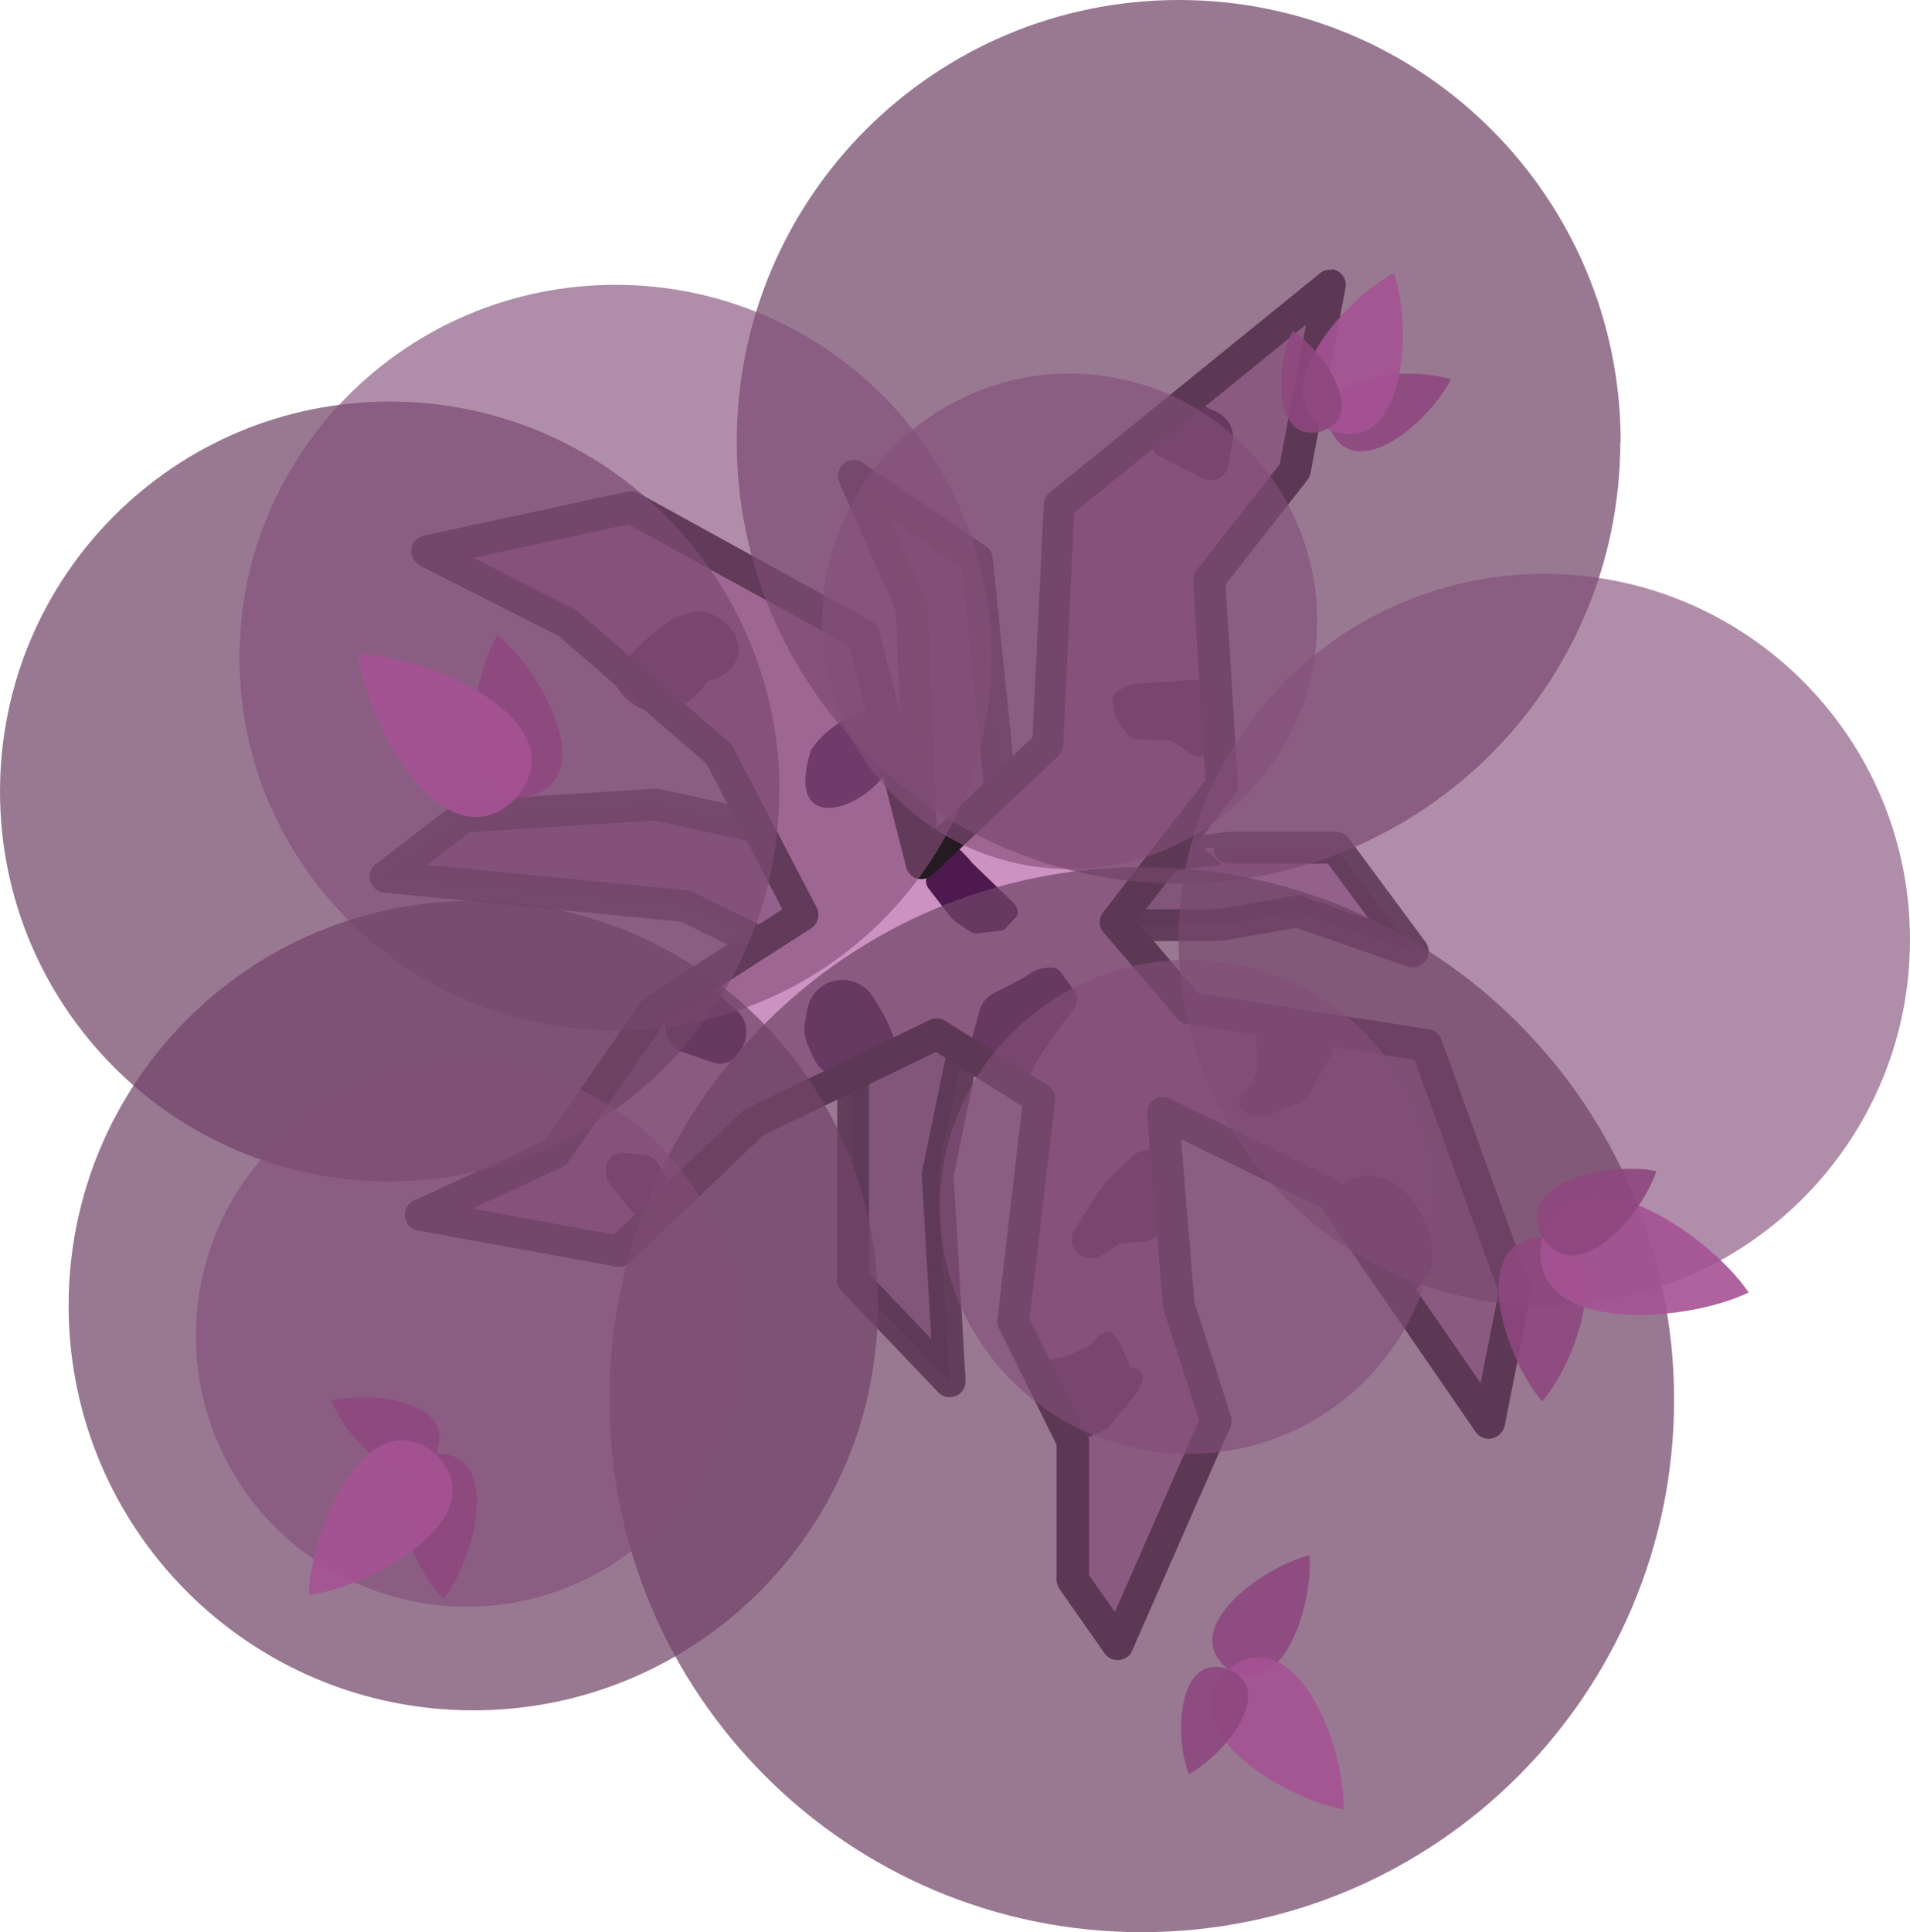 <svg xmlns="http://www.w3.org/2000/svg" width="540" height="546.1" viewBox="0 0 142.875 144.489"><path d="m147.4 237.781 7.249 7.594-.9-15.452 3.837-18.6 17.33-.08 5.742-1.005 8.625 2.99-5.742-7.753h-7.964c0-.026-16.483 2.064-16.483 2.064l-2.408-23.627-9.207-6.244 4.312 9.79.82 19.155-19.922-4.366-14.394.9-5.847 4.498 22.437 2.196 12.54 6.165v21.749z" class="st2" style="opacity:.9;isolation:isolate;fill:#a574a2;stroke:#231823;stroke-width:2.381px;stroke-linejoin:round" transform="translate(-83.608 -142.081)"/><path d="m183.065 163.46-20.187 16.377-.847 17.913-9.393 8.863-4.365-17.039-17.41-9.578-15.267 3.307 10.504 5.345 11.325 9.763 6.297 12.065-11.14 7.144-7.355 10.636-10.133 4.657 14.843 2.698 10.028-9.604 13.731-6.641 7.673 4.815-1.958 16.67 4.445 8.942v10.398c.027 0 3.387 4.79 3.387 4.79l7.33-16.696-2.779-8.652-1.19-14.393 12.646 6.165 11.748 17.039 1.958-9.896-6.641-18.362-17.727-2.778-5.504-6.456 7.938-10.24-.953-15.345 6.403-8.15 2.62-13.863z" class="st0" style="fill:#cc92c1;stroke-width:.265" transform="translate(-83.608 -142.081)"/><path d="m302.2 382.7 7.2-3.1s4.1-6.3 6.7-2.9 4.4 9 4.4 9 7.6.3.6 8.9l-7.1 8.6-9.3 4-11.1-22.8M312.9 354l3.3-2.3c.8-.6 1.8-.9 2.9-1l5.4-.5c1 0 2-.4 2.9-1l3.3-2.3c1.4-1 2.2-2.5 2.3-4.1l.6-13.3c.1-3.5-3.3-6.2-6.9-5.4l-2.8.6c-1 .2-2 .8-2.8 1.5l-7.3 7.1c-.3.3-.5.6-.8.9l-8.2 12.7c-.6.9-.9 2-.8 3 .2 4.2 5.4 6.5 9 4M271 259.9l4.2 2.8c.7.5 1.5.7 2.1.6l6.9-.8c.4 0 .7-.2.9-.4l3.3-3.5c.7-.7.5-2.2-.4-3.5l-12.2-11.8c-1.1-1.6-7.1-7.6-8.2-7.1-3.6 1.7-3 9.3-4 10.4-.1.1-.2.3-.3.5l-.3.8c-.3.8 0 2.1.9 3.1l5.9 7.6c.4.5.8.9 1.3 1.2M239 304.2l3.7.5c5.8.8 11.2-3.5 11.4-9.3v-.2c0-3.8-3.4-9.8-6.4-14.3-2.4-3.6-6.9-5.3-11.1-4.1-3.7 1-6.5 4.1-7.2 7.9l-.7 3.9c-.4 2 0 4.1.7 5.9l1.7 3.8c1.4 3.2 4.4 5.4 7.9 5.8M180.6 342.1l1.2.6c.4.2.7.3 1.1.3l1.1.2c2.1.3 4.2-1.4 4.6-3.9.2-.9.4-1.6.8-1.3 1.3.6 1.5-3.8 1.5-3.8l-3.7-6c-.5-.8-1.2-1.5-2-1.8l-1-.4c-.3-.1-.6-.2-1-.2l-6-.6c-.8 0-1.6.1-2.3.6h-.2c-2.3 1.6-2.9 5.2-1.4 7.7.1.2.2.3.3.5l5.6 7c.4.5.9.9 1.4 1.2M193.9 296.7l9.2 3.1c2.5.8 5.1-.2 6.7-2.6l1-1.4c2.2-3.3 1.7-8.1-1.2-10.6l-5.3-4.6c-1.7-1.5-3.9-1.8-5.8-1l-4.7 1.9c-2 .8-3.6 2.8-4.1 5.3l-.2 1c-.8 3.9 1.2 7.9 4.6 9M337.8 112.3l5 2.9.6.3.8.3c2.7 1 4.7 3.3 5.3 6.3v.3c.2.6.2 1.1 0 1.7l-1.4 7.5c-.4 2-2.1 3.6-4 3.7h-.9c-.7.1-1.4 0-2-.3l-12.5-6.4c-2-1-2.7-3.7-1.5-5.9l5.2-3.5c1.2-2.1 3.3-7.9 5.2-6.7M276.6 299.4l6.7 6.2c2.3 2.1 7.7 0 9.7-3.8 1.9-4.4 7.8-12.2 11.2-16.6 1.5-1.9 1.8-4 .9-5.3l-4.3-5.8c-.7-1-2.1-1.4-3.8-1.1l-1.3.2c-1.2.2-2.5.7-3.7 1.6-.8.6-2.2 1.4-4.9 2.8l-4.6 2.3c-2.2 1.1-3.9 3-4.4 4.9l-2 7.2c-.1.4-.2.8-.2 1.1v3.9c-.1.9.2 1.7.8 2.2M354.5 314.6c1.8.6 3.9.5 5.6-.2l8.3-3.4c1.1-.4 1.9-1.1 2.3-1.8l6.7-11.8c.5-.8.5-1.8 0-2.6l-1.3-2.4c-.7-1.3-2.4-2.2-4.4-2.5l-10.1-1.3c-1.6-.2-3.2.1-4.3.9-.9.6-1.4 1.4-1.3 2.3 0 1.7.2 4.9.5 8.3.2 2.9-2.3 6.6-4.5 9.2-1.6 1.9-.4 4.3 2.6 5.3M344.6 210.3l.4-4.5v-.2l1.1-6.4c.1-.7 0-1.4-.5-2.1l-2.6-3.7c-.8-1.1-2.3-1.8-4-1.7l-17.1 1.2c-.6 0-1.1.2-1.7.4l-2.6 1.2c-1.5.7-2.3 2-2.1 3.3l.7 4c0 .4.2.8.5 1.1l2.8 4c.7 1 2.1 1.7 3.6 1.7h2.2l5.4.2c.9 0 1.8.3 2.5.8l4.4 3c2.2 1.5 5.5.8 6.5-1.3l.3-.9M246.7 200.1c26.8 14.5-27.6 47.6-16.3 11.5 4.2-6.3 10.3-9.5 16.3-11.5M171.7 190.1c8.2-3.9 12.2-11.6 20.2-15.7 2.2-1.1 4.7-1.9 7.3-2 6.6.9 11.5 6.5 10.7 11.9-.4 3.4-3.4 6.3-7.3 7.4-2.1.3-2.4 2.5-3.9 3.6-2.9 3-7.2 5.7-12.2 5.5-4.6-.2-8.2-3.2-10.4-6.3-.8-1.6-2.6-2.7-4-4l-.2-.2zM378.1 337.9c.8-2.4 2.8-4.4 5.1-5.4s5-1.1 7.5-.5 4.7 2 6.6 3.6c1.9 1.7 3.5 3.7 4.8 5.9 2.3 3.9 4 8.3 3.7 12.8-.1 2.3-.8 4.5-1.9 6.4-1.2 1.9-2.9 3.5-5 4.4-1.6.7-3.5 1-5.3.8-4-4.7-7.8-9.5-11.4-14.5-1.4-2-2.8-4.1-3.7-6.4s-1.2-4.9-.4-7.2z" class="st7" style="fill:#4d194f" transform="matrix(.265 0 0 .265 -.397 .026)"/><path d="M183.224 162.269a1.11 1.11 0 0 0-.9.265l-20.187 16.377c-.265.212-.424.53-.45.873l-.847 17.436-7.593 7.144-3.863-15.081a1.17 1.17 0 0 0-.582-.74l-17.41-9.579c-.264-.132-.556-.185-.82-.132l-15.267 3.307a1.175 1.175 0 0 0-.9 1.429c.08.344.318.635.636.82l10.372 5.265 11.033 9.525 5.688 10.901-10.213 6.562c-.132.08-.238.185-.344.317l-7.17 10.372-9.816 4.524c-.608.265-.847.98-.582 1.588.159.344.476.608.873.661l14.843 2.7c.37.078.768-.054 1.032-.318l9.895-9.473 12.965-6.27 6.456 4.074-1.852 15.928c-.027.238 0 .45.106.662l4.312 8.705v10.133c.027.238.106.476.239.688l3.36 4.789c.37.53 1.111.661 1.667.291.185-.132.317-.291.396-.503l7.33-16.695a1.32 1.32 0 0 0 .052-.847l-2.725-8.52-1.005-12.17 10.477 5.107 11.562 16.774c.37.53 1.112.688 1.667.291.265-.185.424-.45.503-.74l1.958-9.896c.053-.212 0-.423-.053-.635l-6.641-18.362c-.159-.397-.503-.715-.926-.767l-17.277-2.7-4.578-5.397 7.33-9.472q.277-.357.238-.794l-.927-14.896 6.112-7.805c.106-.159.186-.317.238-.503l2.62-13.864c.132-.635-.291-1.27-.953-1.402h-.053zm-1.931 4.154-1.958 10.372-6.218 7.91c-.185.239-.265.53-.265.82l.926 14.897-7.646 9.869c-.344.45-.344 1.085.026 1.508l5.504 6.456c.185.211.45.37.714.397l17.04 2.672 6.296 17.383-1.349 6.8-10.16-14.711a1.1 1.1 0 0 0-.45-.397l-12.647-6.165a1.175 1.175 0 0 0-1.587.556c-.106.185-.133.397-.106.609l1.19 14.393c0 .08 0 .185.053.264l2.646 8.229-6.297 14.34-1.931-2.751v-10.028a1.8 1.8 0 0 0-.16-.53l-4.285-8.625 1.905-16.324c.052-.45-.16-.9-.556-1.138l-7.673-4.815a1.21 1.21 0 0 0-1.164-.053L139.409 225c-.106.054-.212.133-.318.212l-9.577 9.181-10.557-1.931 6.694-3.096c.185-.08.37-.238.476-.397l7.223-10.45 10.927-7.012c.53-.344.688-1.005.424-1.561l-6.297-12.065c-.08-.132-.16-.265-.291-.344l-11.325-9.763-.238-.159-7.514-3.81 11.562-2.513 16.563 9.101 4.234 16.537c.158.635.82 1.032 1.455.846.185-.053.37-.158.529-.29l9.393-8.864c.211-.212.37-.503.37-.82l.82-17.384 17.251-13.996z" class="st8" style="fill:#231a22;stroke-width:.265" transform="translate(-83.608 -142.081)"/><path d="M141.896 201.269c0 16.086-13.044 29.157-29.157 29.157s-29.13-13.07-29.13-29.157 13.043-29.158 29.156-29.158c16.114 0 29.157 13.044 29.157 29.158" class="st4" style="opacity:.8;fill:#724468;fill-opacity:.9;stroke-width:.265" transform="translate(-83.608 -142.081)"/><path d="M204.814 175.101c0 18.256-14.79 33.047-33.046 33.047-18.257 0-33.047-14.79-33.047-33.047s14.817-33.02 33.073-33.02 33.046 14.79 33.046 33.047" class="st1" style="opacity:.8;isolation:isolate;fill:#724468;fill-opacity:.9;stroke-width:.265" transform="translate(-83.608 -142.081)"/><path d="M226.483 212.355c0 15.107-12.25 27.358-27.358 27.358-15.107 0-27.358-12.25-27.358-27.358s12.25-27.358 27.358-27.358 27.358 12.25 27.358 27.358M129.646 163.38c15.53 0 28.125 12.489 28.125 27.887s-12.594 27.887-28.125 27.887-28.125-12.488-28.125-27.887c0-15.398 12.594-27.887 28.125-27.887" class="st3" style="opacity:.8;fill:#844f79;fill-opacity:.8;stroke-width:.265" transform="translate(-83.608 -142.081)"/><path d="M208.836 246.75c0 21.987-17.833 39.82-39.82 39.82s-39.82-17.833-39.82-39.82c0-21.986 17.833-39.82 39.82-39.82s39.82 17.834 39.82 39.82" class="st4" style="opacity:.8;fill:#724468;fill-opacity:.9;stroke-width:.265" transform="translate(-83.608 -142.081)"/><path d="M120.809 189.574c-2.143 3.678-3.387 12.885 2.249 12.091 5.53-1.296 1.058-9.419-2.25-12.091" class="st6" style="fill:#8e477f;fill-opacity:.9;stroke-width:.265" transform="translate(-83.608 -142.081)"/><path d="M110.384 191.003c.688 5.503 6.641 16.007 11.853 10.742 4.737-5.715-6.297-10.584-11.853-10.742" class="st5" style="fill:#a55394;fill-opacity:.9;stroke-width:.265" transform="translate(-83.608 -142.081)"/><path d="M149.278 239.713c0 16.721-13.547 30.268-30.268 30.268-16.722 0-30.269-13.547-30.269-30.268 0-16.722 13.547-30.269 30.269-30.269s30.268 13.547 30.268 30.269" class="st4" style="opacity:.8;fill:#724468;fill-opacity:.9;stroke-width:.265" transform="translate(-83.608 -142.081)"/><path d="M138.8 241.961c0 11.192-9.075 20.268-20.267 20.268s-20.267-9.076-20.267-20.268 9.075-20.267 20.267-20.267 20.267 9.076 20.267 20.267" class="st3" style="opacity:.8;fill:#844f79;fill-opacity:.8;stroke-width:.265" transform="translate(-83.608 -142.081)"/><path d="M116.787 261.673c-2.62-2.725-5.61-10.398-.582-10.9 5.054-.054 2.884 7.884.582 10.9" class="st6" style="fill:#8e477f;fill-opacity:.9;stroke-width:.265" transform="translate(-83.608 -142.081)"/><path d="M108.4 246.83c2.99-.794 9.551.106 7.805 3.969-2.064 3.677-6.694-1.085-7.805-3.97" class="st6" style="fill:#8e477f;fill-opacity:.9;stroke-width:.265" transform="translate(-83.608 -142.081)"/><path d="M106.706 261.355c.106-4.92 4.393-14.737 9.473-10.556 4.71 4.603-4.604 9.921-9.473 10.556" class="st5" style="fill:#a55394;fill-opacity:.9;stroke-width:.265" transform="translate(-83.608 -142.081)"/><path d="M198.967 246.883c2.778-3.228 5.688-12.039 0-12.277-5.689.238-2.778 9.049 0 12.277" class="st6" style="fill:#8e477f;fill-opacity:.9;stroke-width:.265" transform="translate(-83.608 -142.081)"/><path d="M214.418 238.734c-3.122-4.578-13.202-11.219-15.425-4.128-1.614 7.25 10.451 6.535 15.425 4.128" class="st5" style="fill:#a55394;fill-opacity:.9;stroke-width:.265" transform="translate(-83.608 -142.081)"/><path d="M207.513 229.658c-3.413-.714-10.742.715-8.546 4.922 2.566 4.021 7.46-1.614 8.546-4.922M181.557 258.392c.318 3.598-2.037 11.139-6.085 8.493-3.81-2.99 2.566-7.646 6.085-8.493" class="st6" style="fill:#8e477f;fill-opacity:.9;stroke-width:.265" transform="translate(-83.608 -142.081)"/><path d="M184.124 277.39c-4.657-.821-13.335-6.271-8.626-10.505 5.054-3.783 8.731 5.795 8.626 10.504" class="st5" style="fill:#a55394;fill-opacity:.9;stroke-width:.265" transform="translate(-83.608 -142.081)"/><path d="M172.535 274.743c-1.085-2.751-.9-9.101 2.937-7.858 3.73 1.588-.318 6.483-2.937 7.858" class="st6" style="fill:#8e477f;fill-opacity:.9;stroke-width:.265" transform="translate(-83.608 -142.081)"/><path d="M172.508 213.863c10.266 0 18.6 8.255 18.6 18.468s-8.334 18.468-18.6 18.468-18.6-8.255-18.6-18.468 8.335-18.468 18.6-18.468M182.14 188.542c0 10.24-8.309 18.52-18.522 18.52s-18.52-8.28-18.52-18.52 8.307-18.52 18.52-18.52 18.521 8.28 18.521 18.52" class="st3" style="opacity:.8;fill:#844f79;fill-opacity:.8;stroke-width:.265" transform="translate(-83.608 -142.081)"/><path d="M192.14 170.445c-3.227-1.006-10.556-.37-8.969 3.836 1.958 4.075 7.461-.794 8.97-3.836" class="st6" style="fill:#8e477f;fill-opacity:.9;stroke-width:.265" transform="translate(-83.608 -142.081)"/><path d="M187.88 162.507c-3.915 2.037-10.08 9.34-4.709 11.774 5.556 1.958 6.138-7.62 4.71-11.774" class="st5" style="fill:#a55394;fill-opacity:.9;stroke-width:.265" transform="translate(-83.608 -142.081)"/><path d="M180.287 166.82c-1.217 2.487-1.587 8.387 2.117 7.54 3.598-1.164.211-6.059-2.117-7.54" class="st6" style="fill:#8e477f;fill-opacity:.9;stroke-width:.265" transform="translate(-83.608 -142.081)"/></svg>
